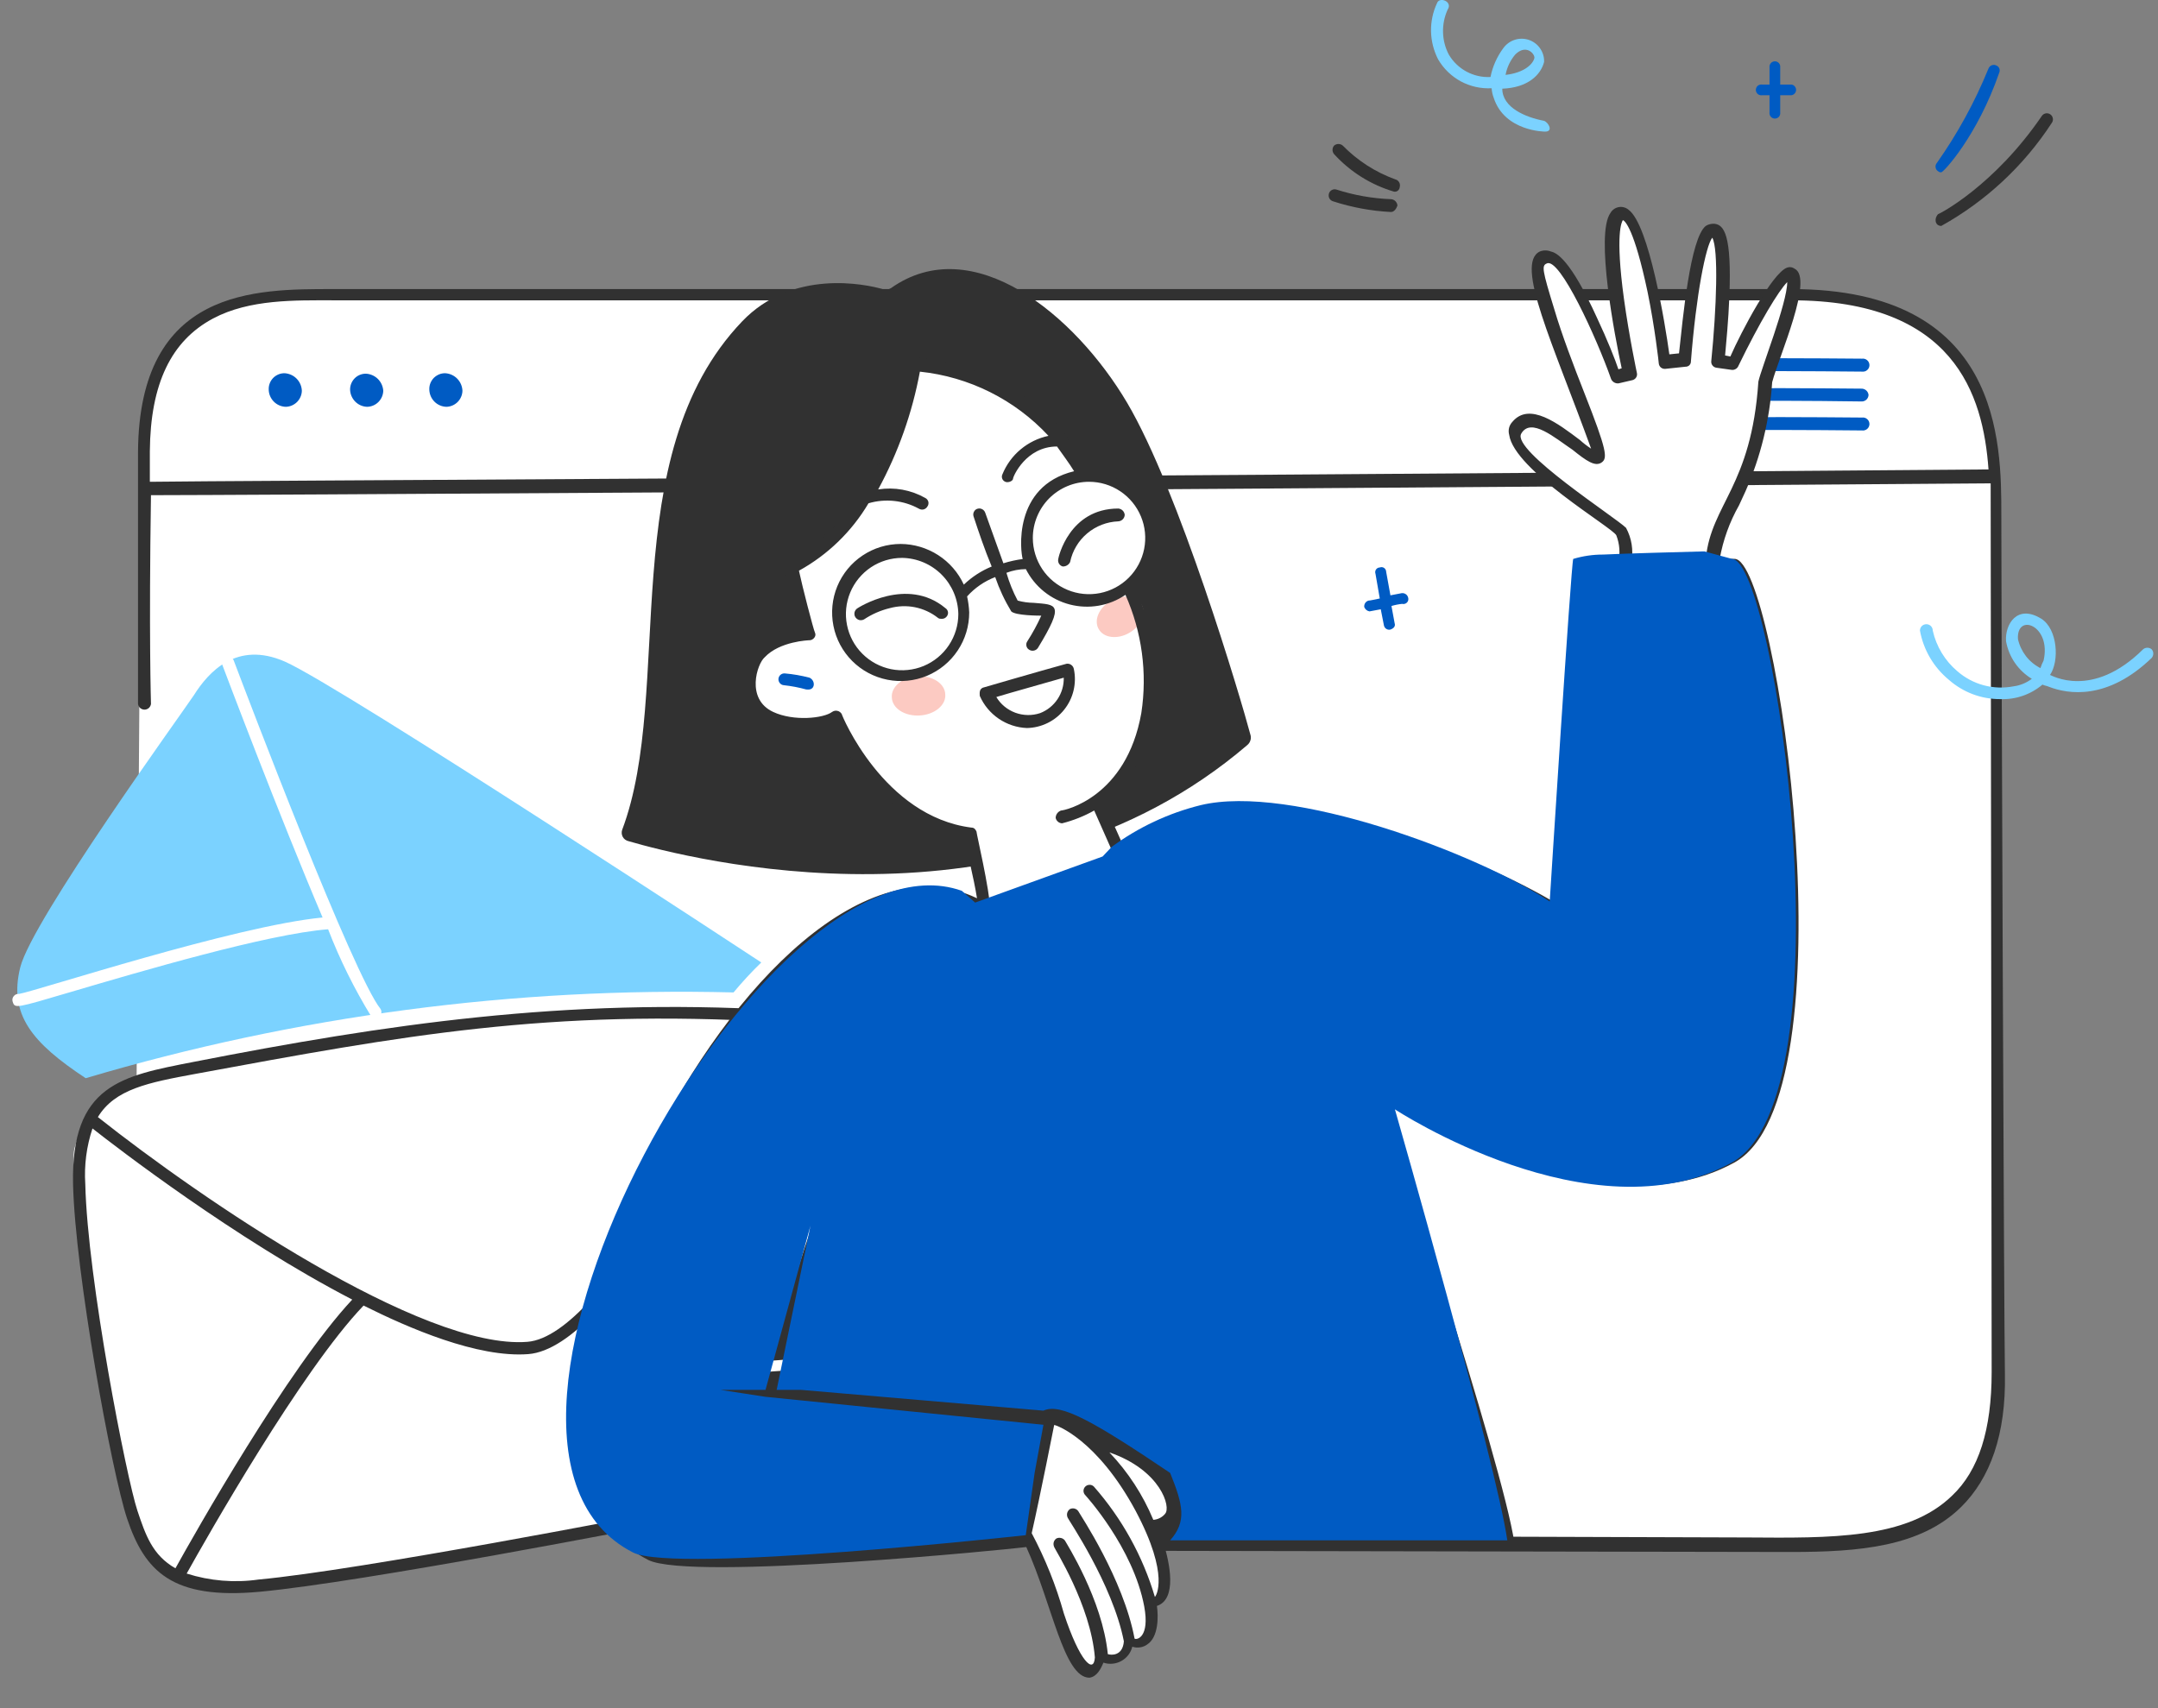<svg width="48" height="38" viewBox="0 0 48 38" fill="none" xmlns="http://www.w3.org/2000/svg">
<rect x="0" y="0" width="48" height="38" fill="#808080" stroke="none"/>
<path d="M25.58 34.31C25.58 34.31 39.513 34.44 39.99 34.31C40.468 34.18 44.24 34.953 44.373 31.095C44.503 27.285 44.433 11.185 44.373 10.595C44.313 10.005 44.395 6.535 39.655 6.548C35.083 6.548 10.003 6.495 7.383 6.548C3.953 6.613 3.155 7.453 3.133 10.978C3.11 14.503 3.038 24.053 3.038 24.053C2.701 24.168 2.398 24.366 2.156 24.627C1.915 24.889 1.743 25.207 1.655 25.553C1.495 26.15 2.305 32.125 3.085 34.303C3.335 34.968 4.533 35.618 6.485 35.21C9.773 34.523 13.885 33.96 13.885 33.96C13.933 34.365 14.255 34.325 14.66 34.325L25.58 34.31Z" fill="white"/>
<path d="M44.515 11.456C44.515 9.836 44.515 6.431 39.848 6.431H7.405C5.69 6.431 3.095 6.406 3.07 10.051V15.661C3.075 15.695 3.092 15.727 3.118 15.751C3.145 15.774 3.179 15.787 3.214 15.787C3.249 15.787 3.283 15.774 3.31 15.751C3.336 15.727 3.353 15.695 3.358 15.661C3.358 15.636 3.31 14.136 3.358 11.016C5.025 11.016 21.72 10.921 44.278 10.753C44.278 11.016 44.3 29.451 44.3 30.523C44.3 31.808 44.013 32.713 43.42 33.273C42.42 34.246 40.705 34.216 38.87 34.203L25.733 34.161C25.578 34.161 25.503 34.501 25.733 34.501L39.833 34.526C41.358 34.526 42.72 34.411 43.62 33.526C44.268 32.888 44.62 31.908 44.595 30.573C44.575 29.411 44.515 14.363 44.515 11.456ZM3.333 10.706V10.038C3.345 8.538 3.808 7.581 4.738 7.086C5.548 6.653 6.573 6.681 7.405 6.681H39.848C43.468 6.681 44.11 8.776 44.23 10.443C21.698 10.623 5 10.693 3.333 10.718V10.706Z" fill="#313131"/>
<path d="M36.798 8.267C36.763 8.262 36.731 8.245 36.708 8.219C36.684 8.192 36.672 8.158 36.672 8.123C36.672 8.088 36.684 8.054 36.708 8.027C36.731 8.001 36.763 7.984 36.798 7.979C36.823 7.979 38.988 7.957 41.418 7.979C41.438 7.977 41.459 7.978 41.479 7.984C41.498 7.99 41.517 8 41.532 8.014C41.548 8.028 41.56 8.044 41.569 8.063C41.577 8.082 41.582 8.102 41.582 8.123C41.582 8.144 41.577 8.164 41.569 8.183C41.56 8.202 41.548 8.218 41.532 8.232C41.517 8.246 41.498 8.256 41.479 8.262C41.459 8.268 41.438 8.269 41.418 8.267C38.988 8.242 36.798 8.267 36.798 8.267Z" fill="#005BC3"/>
<path d="M36.798 9.576C36.763 9.572 36.731 9.555 36.708 9.528C36.684 9.502 36.672 9.468 36.672 9.433C36.672 9.397 36.684 9.363 36.708 9.337C36.731 9.311 36.763 9.293 36.798 9.289C36.823 9.289 38.988 9.266 41.418 9.289C41.438 9.286 41.459 9.288 41.479 9.294C41.498 9.3 41.517 9.31 41.532 9.324C41.548 9.337 41.56 9.354 41.569 9.373C41.577 9.392 41.582 9.412 41.582 9.433C41.582 9.453 41.577 9.474 41.569 9.492C41.56 9.511 41.548 9.528 41.532 9.542C41.517 9.555 41.498 9.565 41.479 9.571C41.459 9.577 41.438 9.579 41.418 9.576C38.988 9.551 36.798 9.576 36.798 9.576Z" fill="#005BC3"/>
<path d="M36.797 8.931C36.759 8.931 36.723 8.916 36.696 8.89C36.669 8.863 36.654 8.827 36.654 8.789C36.654 8.751 36.669 8.715 36.696 8.688C36.723 8.661 36.759 8.646 36.797 8.646C36.822 8.646 38.987 8.621 41.417 8.646C41.454 8.649 41.489 8.664 41.516 8.691C41.543 8.717 41.559 8.752 41.562 8.789C41.559 8.826 41.543 8.862 41.517 8.888C41.49 8.914 41.454 8.93 41.417 8.931C38.987 8.896 36.797 8.931 36.797 8.931Z" fill="#005BC3"/>
<path d="M6.714 8.693C6.712 8.787 6.673 8.876 6.607 8.943C6.54 9.009 6.451 9.048 6.357 9.05C6.255 9.047 6.159 9.005 6.088 8.932C6.017 8.859 5.977 8.762 5.977 8.66C5.976 8.613 5.984 8.566 6.002 8.522C6.019 8.478 6.046 8.439 6.079 8.405C6.112 8.372 6.152 8.346 6.196 8.328C6.24 8.31 6.287 8.302 6.334 8.303C6.434 8.31 6.529 8.353 6.599 8.425C6.669 8.497 6.71 8.592 6.714 8.693Z" fill="#005BC3"/>
<path d="M8.525 8.693C8.522 8.787 8.484 8.876 8.417 8.943C8.351 9.009 8.261 9.048 8.167 9.05C8.066 9.047 7.97 9.005 7.899 8.932C7.828 8.859 7.788 8.762 7.787 8.66C7.788 8.569 7.825 8.481 7.89 8.415C7.955 8.35 8.043 8.314 8.135 8.313C8.235 8.317 8.331 8.358 8.403 8.428C8.475 8.498 8.518 8.593 8.525 8.693Z" fill="#005BC3"/>
<path d="M10.286 8.693C10.284 8.787 10.245 8.876 10.179 8.943C10.112 9.009 10.023 9.048 9.929 9.05C9.827 9.047 9.731 9.005 9.66 8.932C9.589 8.859 9.55 8.762 9.549 8.66C9.548 8.613 9.556 8.566 9.574 8.522C9.592 8.478 9.618 8.439 9.651 8.405C9.685 8.372 9.725 8.346 9.768 8.328C9.812 8.31 9.859 8.302 9.906 8.303C10.007 8.31 10.101 8.353 10.171 8.425C10.241 8.497 10.282 8.592 10.286 8.693Z" fill="#005BC3"/>
<path d="M17.275 22.469C12.577 22.196 8.592 22.784 4.292 23.626C2.717 23.934 1.575 24.126 1.625 26.346C1.67 28.304 2.487 32.766 2.827 33.784C3.22 34.956 3.827 35.591 5.775 35.411C8.065 35.199 14.525 33.944 14.577 33.931C14.595 33.928 14.612 33.922 14.627 33.912C14.642 33.902 14.655 33.889 14.665 33.874C14.675 33.859 14.682 33.843 14.686 33.825C14.689 33.807 14.689 33.789 14.685 33.771C14.677 33.736 14.656 33.705 14.627 33.685C14.597 33.665 14.56 33.657 14.525 33.664C14.46 33.676 8.025 34.929 5.75 35.139C5.214 35.216 4.668 35.17 4.152 35.006C4.585 34.229 6.705 30.484 8.087 29.044C9.087 29.544 10.622 30.211 11.752 30.124C13.642 29.976 16.3 24.469 16.412 24.234C16.428 24.202 16.43 24.165 16.418 24.131C16.406 24.097 16.382 24.069 16.35 24.054C16.334 24.046 16.316 24.041 16.298 24.04C16.28 24.038 16.262 24.041 16.245 24.047C16.228 24.052 16.213 24.062 16.199 24.074C16.186 24.085 16.175 24.1 16.167 24.116C16.14 24.174 13.465 29.716 11.73 29.851C9.39 30.034 4.48 26.676 2.177 24.851C2.555 24.229 3.295 24.084 4.342 23.891C8.99 23.031 12.195 22.444 17.26 22.736C17.277 22.737 17.295 22.735 17.312 22.729C17.329 22.723 17.344 22.714 17.357 22.702C17.371 22.69 17.381 22.676 17.389 22.66C17.397 22.644 17.401 22.627 17.402 22.609C17.403 22.591 17.401 22.573 17.395 22.557C17.389 22.54 17.38 22.525 17.368 22.512C17.356 22.499 17.342 22.488 17.326 22.481C17.31 22.474 17.292 22.469 17.275 22.469ZM7.835 28.911C6.4 30.446 4.317 34.141 3.902 34.889C3.387 34.596 3.235 34.139 3.057 33.609C2.82 32.904 1.945 28.461 1.897 26.339C1.87 25.921 1.925 25.501 2.057 25.104C2.565 25.504 5.227 27.559 7.835 28.911Z" fill="#313131"/>
<path d="M1.906 23.986C6.58 22.599 11.442 21.956 16.316 22.078C16.51 21.845 16.716 21.622 16.933 21.411C16.933 21.411 7.596 15.273 6.336 14.718C5.261 14.248 4.636 14.953 4.311 15.468C4.061 15.846 0.713 20.468 0.451 21.518C0.188 22.568 0.713 23.198 1.906 23.986Z" fill="#7BD2FF"/>
<path d="M8.465 22.446C7.86 21.696 5.538 15.591 5.2 14.696C5.194 14.679 5.184 14.664 5.172 14.65C5.159 14.637 5.144 14.627 5.128 14.619C5.111 14.612 5.094 14.607 5.076 14.607C5.057 14.607 5.039 14.61 5.023 14.616C5.006 14.622 4.991 14.632 4.978 14.644C4.965 14.656 4.955 14.671 4.947 14.687C4.94 14.704 4.936 14.721 4.936 14.739C4.935 14.757 4.939 14.774 4.945 14.791C5.018 14.986 6.21 18.143 7.175 20.411C5.225 20.598 0.843 22.036 0.425 22.111C0.402 22.108 0.38 22.112 0.359 22.12C0.338 22.129 0.319 22.143 0.305 22.161C0.291 22.178 0.281 22.199 0.277 22.222C0.274 22.244 0.275 22.267 0.283 22.288C0.333 22.438 0.345 22.431 1.575 22.068C3.118 21.613 5.955 20.776 7.298 20.673C7.559 21.349 7.881 21.999 8.26 22.616C8.284 22.637 8.315 22.648 8.347 22.649C8.379 22.649 8.41 22.638 8.435 22.618C8.459 22.597 8.476 22.569 8.481 22.537C8.487 22.506 8.481 22.474 8.465 22.446Z" fill="white"/>
<path d="M27.818 16.363C27.596 15.526 26.223 10.908 25.068 8.956C23.913 7.003 21.636 5.121 19.816 6.411C19.791 6.426 19.763 6.436 19.735 6.441C19.706 6.445 19.676 6.443 19.648 6.436C19.243 6.316 17.623 5.981 16.506 7.151C13.641 10.151 15.006 15.368 13.838 18.463C13.83 18.489 13.826 18.516 13.829 18.543C13.832 18.57 13.84 18.597 13.853 18.62C13.867 18.644 13.885 18.664 13.907 18.68C13.929 18.696 13.954 18.708 13.981 18.713C15.291 19.093 22.578 21.001 27.748 16.571C27.777 16.545 27.799 16.513 27.811 16.476C27.824 16.44 27.826 16.401 27.818 16.363Z" fill="#313131"/>
<path d="M38.106 12.551C38.132 12.188 38.246 11.837 38.439 11.528C38.774 10.956 39.339 9.503 39.274 8.693C39.221 8.051 40.249 6.288 39.846 6.146C39.511 6.026 38.559 8.073 38.559 8.073L38.249 8.026C38.249 8.026 38.536 5.143 38.084 5.121C37.631 5.098 37.511 7.978 37.511 7.978L37.081 8.051C37.081 8.051 36.486 4.786 36.081 4.763C35.676 4.741 36.271 8.263 36.271 8.263L35.939 8.358C35.939 8.358 34.884 5.521 34.384 5.661C33.691 5.868 35.766 10.001 35.526 10.138C35.286 10.276 34.124 9.068 33.836 9.423C33.409 9.951 34.961 10.966 36.004 11.736C36.194 11.876 36.169 12.331 36.146 12.616L38.106 12.551Z" fill="white"/>
<path d="M23.386 31.441L22.766 34.108C23.015 34.628 23.238 35.161 23.433 35.703C23.548 36.086 24.006 37.296 24.243 37.251C24.481 37.206 24.493 36.871 24.493 36.871C24.493 36.871 24.923 37.121 25.138 36.536C25.138 36.536 25.708 36.786 25.613 35.656C25.613 35.656 26.186 35.583 25.566 33.868C25.651 33.907 25.748 33.912 25.837 33.881C25.926 33.85 26 33.787 26.043 33.703C26.181 33.453 25.543 32.226 24.398 32.203C24.113 31.886 23.77 31.627 23.386 31.441Z" fill="white"/>
<path d="M21.913 20.316C21.913 20.316 24.508 21.866 25.008 19.221L24.435 17.911C24.435 17.911 26.555 16.161 25.128 13.076C25.128 13.076 25.913 12.326 25.485 11.386C25.358 11.12 25.153 10.898 24.898 10.749C24.643 10.6 24.35 10.531 24.055 10.551C24.055 10.551 23.293 8.411 20.363 8.073C20.363 8.073 19.888 11.338 17.578 12.601L17.983 14.053C17.983 14.053 16.768 14.076 16.648 15.076C16.528 16.076 18.005 16.363 18.625 15.981C18.625 15.981 19.483 18.293 21.578 18.578C21.578 18.553 21.96 19.936 21.913 20.316Z" fill="white"/>
<path d="M19.837 15.517C19.839 15.574 19.857 15.63 19.889 15.681C19.921 15.732 19.968 15.778 20.026 15.815C20.083 15.852 20.151 15.88 20.226 15.898C20.3 15.915 20.379 15.922 20.458 15.917C20.537 15.912 20.615 15.896 20.686 15.87C20.758 15.843 20.822 15.807 20.875 15.763C20.927 15.719 20.968 15.668 20.994 15.614C21.02 15.559 21.03 15.502 21.025 15.445C21.023 15.388 21.006 15.332 20.973 15.281C20.941 15.23 20.895 15.185 20.837 15.147C20.779 15.11 20.711 15.082 20.637 15.064C20.563 15.047 20.484 15.04 20.405 15.045C20.326 15.05 20.248 15.066 20.176 15.092C20.105 15.119 20.041 15.155 19.988 15.199C19.935 15.243 19.895 15.294 19.869 15.349C19.843 15.403 19.832 15.461 19.837 15.517Z" fill="#FCCAC2"/>
<path d="M24.438 13.994C24.464 14.041 24.502 14.081 24.55 14.111C24.598 14.141 24.656 14.161 24.719 14.168C24.783 14.176 24.851 14.172 24.919 14.157C24.988 14.142 25.056 14.115 25.119 14.078C25.182 14.042 25.239 13.996 25.287 13.945C25.335 13.893 25.372 13.836 25.397 13.777C25.422 13.718 25.434 13.659 25.432 13.602C25.43 13.545 25.414 13.492 25.386 13.446C25.36 13.4 25.321 13.361 25.273 13.331C25.225 13.302 25.167 13.283 25.104 13.276C25.041 13.268 24.974 13.272 24.906 13.288C24.837 13.303 24.77 13.33 24.708 13.366C24.645 13.402 24.588 13.447 24.541 13.498C24.493 13.55 24.456 13.606 24.431 13.664C24.406 13.723 24.393 13.782 24.395 13.838C24.396 13.895 24.41 13.948 24.438 13.994" fill="#FCCAC2"/>
<path d="M38.586 12.433H38.251C38.326 12.014 38.471 11.611 38.681 11.241L38.823 10.933C39.162 10.164 39.363 9.342 39.418 8.503C39.576 7.911 40.348 6.193 39.918 5.978C39.894 5.961 39.867 5.949 39.837 5.945C39.808 5.94 39.779 5.943 39.751 5.953C39.418 6.071 38.728 7.383 38.488 7.931L38.371 7.908C38.393 7.658 38.446 7.121 38.466 6.598C38.521 5.216 38.346 5.001 38.133 4.978C38.066 4.974 37.998 4.99 37.941 5.026C37.591 5.306 37.428 7.118 37.346 7.861L37.131 7.883C37.036 7.193 36.678 5.003 36.226 4.668C36.196 4.642 36.161 4.623 36.123 4.613C36.085 4.602 36.045 4.6 36.007 4.607C35.968 4.614 35.931 4.629 35.899 4.652C35.867 4.674 35.84 4.704 35.821 4.738C35.481 5.211 35.918 7.488 36.071 8.193L35.998 8.216C35.928 8.003 35.748 7.551 35.523 7.073C34.928 5.763 34.618 5.621 34.498 5.596C34.418 5.563 34.328 5.563 34.248 5.596C33.691 5.868 34.541 7.638 35.391 9.981C35.302 9.923 35.219 9.859 35.141 9.788C34.666 9.431 34.021 8.931 33.641 9.383C33.605 9.421 33.579 9.467 33.566 9.517C33.554 9.568 33.554 9.621 33.568 9.671C33.676 10.461 35.861 11.731 35.951 11.908C36.025 12.098 36.041 12.305 35.998 12.503C35.772 12.503 35.547 12.536 35.331 12.601C35.283 12.718 34.808 20.221 34.808 20.221C33.188 19.151 29.043 17.596 27.043 18.078C26.33 18.255 25.658 18.57 25.066 19.006C24.946 18.721 24.708 18.196 24.566 17.888C25.618 17.083 26.198 15.173 25.256 13.101C25.405 12.96 25.525 12.79 25.607 12.601C25.689 12.412 25.732 12.209 25.733 12.003C25.708 10.526 24.186 10.481 24.161 10.481C23.136 8.098 20.351 7.956 20.326 7.956C20.291 7.953 20.257 7.964 20.231 7.985C20.204 8.007 20.187 8.039 20.183 8.073C20.183 8.098 19.956 11.183 17.516 12.481C17.493 12.497 17.474 12.518 17.462 12.543C17.449 12.568 17.443 12.595 17.443 12.623C17.563 13.053 17.731 13.671 17.801 13.958C17.422 13.986 17.064 14.136 16.778 14.386C16.662 14.507 16.578 14.656 16.532 14.817C16.487 14.979 16.481 15.149 16.517 15.314C16.552 15.478 16.627 15.631 16.735 15.76C16.842 15.889 16.98 15.99 17.136 16.053C17.57 16.226 18.053 16.234 18.493 16.076C18.588 16.291 19.563 18.363 21.446 18.626C21.493 18.876 21.661 19.531 21.731 19.983C16.826 17.626 9.686 32.288 14.418 34.703C15.348 35.178 22.588 34.453 22.828 34.416C23.408 35.696 23.661 37.323 24.233 37.323C24.398 37.298 24.483 37.133 24.543 36.988C24.609 37.01 24.678 37.018 24.747 37.011C24.815 37.005 24.882 36.984 24.942 36.951C25.002 36.918 25.055 36.872 25.097 36.818C25.139 36.763 25.169 36.7 25.186 36.633C25.241 36.652 25.3 36.657 25.358 36.648C25.416 36.64 25.471 36.617 25.518 36.583C25.768 36.421 25.768 35.966 25.733 35.726C26.186 35.576 26.021 34.773 25.876 34.318H33.683C33.433 32.581 30.758 24.486 30.758 24.486C30.758 24.486 35.466 27.563 38.571 25.866C41.243 24.411 39.538 12.456 38.586 12.433ZM24.223 10.718C24.47 10.718 24.712 10.791 24.918 10.929C25.123 11.066 25.283 11.261 25.378 11.49C25.473 11.718 25.497 11.97 25.449 12.212C25.401 12.454 25.282 12.677 25.107 12.852C24.932 13.027 24.709 13.146 24.467 13.194C24.225 13.242 23.973 13.218 23.745 13.123C23.516 13.028 23.321 12.868 23.184 12.663C23.047 12.457 22.973 12.215 22.973 11.968C22.973 11.637 23.105 11.319 23.339 11.084C23.574 10.85 23.892 10.718 24.223 10.718ZM21.723 18.506C21.701 18.458 21.676 18.411 21.606 18.411C19.651 18.161 18.723 15.911 18.723 15.886C18.713 15.867 18.699 15.852 18.682 15.839C18.666 15.827 18.647 15.818 18.626 15.814C18.606 15.809 18.585 15.809 18.565 15.813C18.544 15.818 18.525 15.826 18.508 15.838C18.318 15.981 17.653 16.051 17.198 15.838C16.581 15.551 16.841 14.766 17.008 14.623C17.341 14.266 17.986 14.243 18.008 14.243C18.086 14.243 18.166 14.153 18.128 14.076C18.091 13.998 17.841 13.028 17.771 12.696C18.411 12.343 18.946 11.825 19.318 11.196C19.693 11.086 20.096 11.129 20.438 11.316C20.454 11.325 20.471 11.332 20.489 11.335C20.507 11.338 20.526 11.337 20.543 11.333C20.561 11.328 20.578 11.32 20.592 11.309C20.607 11.298 20.619 11.284 20.628 11.268C20.639 11.253 20.647 11.236 20.65 11.217C20.654 11.199 20.653 11.18 20.649 11.162C20.644 11.144 20.636 11.127 20.624 11.113C20.612 11.098 20.598 11.086 20.581 11.078C20.263 10.898 19.894 10.831 19.533 10.888C19.978 10.069 20.291 9.185 20.461 8.268C21.555 8.382 22.572 8.889 23.321 9.696C23.093 9.744 22.88 9.848 22.702 9.997C22.523 10.146 22.384 10.337 22.296 10.553C22.288 10.569 22.285 10.586 22.284 10.603C22.284 10.62 22.288 10.637 22.294 10.653C22.301 10.669 22.311 10.683 22.324 10.695C22.337 10.706 22.352 10.715 22.368 10.721C22.438 10.743 22.533 10.696 22.533 10.648C22.533 10.601 22.821 9.933 23.511 9.933C23.628 10.101 23.773 10.291 23.891 10.483C22.511 10.816 22.701 12.293 22.748 12.436C22.602 12.456 22.459 12.487 22.318 12.531C22.201 12.198 22.051 11.796 21.916 11.411C21.905 11.376 21.882 11.348 21.851 11.33C21.82 11.312 21.783 11.307 21.748 11.316C21.731 11.32 21.715 11.328 21.7 11.339C21.686 11.35 21.674 11.364 21.666 11.38C21.657 11.395 21.651 11.412 21.649 11.43C21.647 11.448 21.648 11.466 21.653 11.483C21.771 11.841 21.903 12.233 22.058 12.603C21.828 12.697 21.618 12.834 21.438 13.006C21.314 12.737 21.116 12.509 20.867 12.349C20.618 12.189 20.329 12.103 20.033 12.101C19.732 12.101 19.437 12.19 19.186 12.358C18.935 12.525 18.74 12.763 18.624 13.042C18.509 13.321 18.479 13.627 18.538 13.923C18.596 14.219 18.742 14.491 18.955 14.704C19.168 14.917 19.44 15.062 19.736 15.121C20.032 15.18 20.338 15.15 20.617 15.035C20.895 14.919 21.134 14.724 21.301 14.473C21.469 14.222 21.558 13.927 21.558 13.626C21.553 13.505 21.537 13.386 21.511 13.268C21.682 13.078 21.896 12.93 22.136 12.838C22.227 13.104 22.347 13.36 22.493 13.601C22.588 13.696 23.113 13.696 23.161 13.696C23.072 13.893 22.968 14.084 22.851 14.266C22.84 14.281 22.833 14.299 22.829 14.317C22.826 14.335 22.827 14.354 22.831 14.373C22.836 14.391 22.844 14.408 22.855 14.423C22.867 14.437 22.882 14.449 22.898 14.458C22.93 14.476 22.967 14.481 23.003 14.472C23.038 14.463 23.069 14.441 23.088 14.411C23.696 13.411 23.496 13.456 22.993 13.411C22.872 13.409 22.752 13.393 22.636 13.361C22.531 13.164 22.448 12.957 22.386 12.743C22.524 12.69 22.67 12.662 22.818 12.661C22.916 12.854 23.053 13.024 23.222 13.16C23.391 13.296 23.587 13.394 23.796 13.448C24.006 13.502 24.224 13.511 24.438 13.474C24.651 13.437 24.854 13.355 25.033 13.233C25.4 14.058 25.523 14.971 25.386 15.863C25.053 17.743 23.673 18.031 23.601 18.031C23.566 18.043 23.536 18.065 23.515 18.094C23.493 18.124 23.481 18.159 23.481 18.196C23.488 18.229 23.506 18.258 23.532 18.28C23.557 18.302 23.59 18.314 23.623 18.316C23.873 18.253 24.114 18.157 24.338 18.031C24.506 18.411 24.791 19.053 24.863 19.221C24.819 19.468 24.718 19.701 24.569 19.904C24.421 20.106 24.228 20.272 24.006 20.388C23.268 20.751 22.291 20.363 22.028 20.246C22.008 19.768 21.721 18.553 21.721 18.506H21.723ZM21.316 13.661C21.316 13.908 21.242 14.15 21.105 14.355C20.968 14.561 20.772 14.721 20.544 14.816C20.316 14.91 20.064 14.935 19.822 14.887C19.579 14.838 19.357 14.719 19.182 14.544C19.007 14.37 18.888 14.147 18.84 13.905C18.791 13.662 18.816 13.411 18.911 13.182C19.005 12.954 19.166 12.759 19.371 12.621C19.577 12.484 19.818 12.411 20.066 12.411C20.396 12.416 20.71 12.549 20.944 12.783C21.177 13.016 21.311 13.331 21.316 13.661ZM15.066 30.713C15.046 30.722 15.025 30.726 15.004 30.724C14.983 30.723 14.963 30.717 14.945 30.706C14.927 30.695 14.911 30.681 14.9 30.663C14.889 30.645 14.882 30.625 14.88 30.604C14.878 30.583 14.881 30.562 14.889 30.542C14.897 30.523 14.91 30.505 14.925 30.492C14.941 30.478 14.96 30.468 14.981 30.463C15.001 30.458 15.023 30.458 15.043 30.463C15.138 30.463 15.853 30.393 16.876 30.298C17.423 28.106 18.521 25.201 18.521 25.176C18.533 25.142 18.558 25.116 18.591 25.101C18.623 25.087 18.66 25.086 18.693 25.098C18.726 25.111 18.753 25.136 18.768 25.168C18.782 25.201 18.783 25.238 18.771 25.271C18.771 25.296 17.698 28.106 17.151 30.271C19.246 30.106 22.296 29.938 23.651 30.223C23.685 30.235 23.715 30.258 23.737 30.288C23.759 30.318 23.77 30.354 23.771 30.391C23.771 30.413 23.676 30.913 23.626 31.128C23.61 31.153 23.587 31.172 23.56 31.183C23.533 31.194 23.503 31.195 23.474 31.188C23.446 31.18 23.421 31.163 23.403 31.139C23.386 31.116 23.376 31.087 23.376 31.058C23.429 30.87 23.468 30.679 23.493 30.486C21.268 30.058 15.136 30.678 15.076 30.701L15.066 30.713ZM25.688 35.526C25.419 34.619 24.955 33.781 24.331 33.071C24.305 33.045 24.271 33.031 24.235 33.032C24.199 33.032 24.165 33.046 24.139 33.072C24.114 33.097 24.1 33.132 24.1 33.168C24.101 33.204 24.115 33.238 24.141 33.263C24.141 33.263 25.206 34.426 25.451 35.738C25.578 36.428 25.283 36.488 25.236 36.453C24.986 35.121 24.021 33.691 23.986 33.621C23.966 33.59 23.935 33.569 23.9 33.56C23.865 33.551 23.828 33.556 23.796 33.573C23.767 33.594 23.746 33.625 23.737 33.66C23.729 33.694 23.733 33.731 23.748 33.763C23.748 33.786 24.748 35.238 24.998 36.513C24.973 36.846 24.711 36.823 24.641 36.798C24.521 35.583 23.711 34.321 23.688 34.273C23.667 34.244 23.636 34.223 23.601 34.215C23.565 34.206 23.528 34.21 23.496 34.226C23.467 34.247 23.446 34.277 23.437 34.312C23.429 34.347 23.433 34.383 23.448 34.416C23.448 34.441 24.258 35.703 24.353 36.871C24.331 37.251 24.016 36.966 23.663 35.893C23.49 35.274 23.25 34.676 22.948 34.108C23.138 33.273 23.448 31.701 23.448 31.701C23.496 31.701 24.403 32.023 25.258 33.608C26.036 35.071 25.698 35.513 25.698 35.513L25.688 35.526ZM25.903 33.691C25.838 33.761 25.749 33.804 25.653 33.811C25.422 33.255 25.091 32.746 24.676 32.311C25.818 32.703 26.056 33.536 25.913 33.678L25.903 33.691ZM36.288 12.493C36.335 12.237 36.292 11.972 36.168 11.743C35.938 11.513 33.621 10.023 33.836 9.648C34.051 9.273 34.586 9.743 34.978 10.006C35.288 10.256 35.478 10.386 35.621 10.291C35.763 10.196 35.746 10.026 35.241 8.743C35.006 8.146 34.741 7.453 34.573 6.883C34.301 5.998 34.288 5.908 34.406 5.861C34.693 5.718 35.516 7.523 35.836 8.433C35.85 8.465 35.874 8.491 35.904 8.508C35.934 8.525 35.969 8.532 36.003 8.528L36.313 8.456C36.348 8.446 36.377 8.424 36.395 8.393C36.413 8.362 36.417 8.325 36.408 8.291C36.408 8.291 36.236 7.481 36.121 6.646C35.923 5.193 36.073 4.931 36.098 4.896C36.146 4.918 36.348 5.086 36.646 6.491C36.808 7.278 36.896 8.063 36.896 8.086C36.899 8.12 36.916 8.152 36.942 8.175C36.969 8.197 37.003 8.208 37.038 8.206L37.491 8.158C37.507 8.159 37.523 8.156 37.537 8.15C37.552 8.145 37.566 8.136 37.577 8.125C37.588 8.113 37.597 8.1 37.603 8.085C37.609 8.07 37.611 8.054 37.611 8.038C37.728 6.538 37.943 5.466 38.086 5.288C38.228 5.538 38.181 6.858 38.063 8.038C38.06 8.073 38.071 8.107 38.093 8.133C38.115 8.16 38.146 8.177 38.181 8.181L38.516 8.228C38.544 8.232 38.572 8.227 38.597 8.214C38.623 8.202 38.644 8.182 38.658 8.158C39.143 7.158 39.563 6.466 39.753 6.276C39.753 6.743 39.166 8.218 39.111 8.491C38.956 10.821 38.063 11.213 37.943 12.421C37.466 12.433 36.823 12.456 36.298 12.481L36.288 12.493Z" fill="#313131"/>
<path d="M37.913 12.267L38.527 12.434C39.48 12.457 41.185 24.412 38.512 25.867C35.407 27.564 31.027 24.679 31.027 24.679C31.027 24.679 33.277 32.529 33.527 34.267H26.027C26.399 33.849 26.317 33.482 26.027 32.767C24.328 31.623 23.59 31.203 23.209 31.382L19.618 31.074L17.823 30.92H17.275L18.027 27.267L17.027 30.92H16.027L17.027 31.074L23.209 31.696L23.013 32.767L22.816 34.152C22.816 34.152 15.01 35.012 14.08 34.537C9.348 32.122 17.027 18.267 21.393 19.817L21.69 20.079L24.525 19.054L24.728 18.839C25.32 18.404 25.992 18.088 26.705 17.912C28.705 17.429 32.85 18.984 34.47 20.054C34.47 20.054 34.945 12.552 34.993 12.434C35.209 12.369 35.434 12.336 35.66 12.337C36.176 12.312 37.39 12.28 37.886 12.267L37.913 12.267Z" fill="#005BC3"/>
<path d="M23.634 12.601C23.669 12.604 23.703 12.596 23.733 12.578C23.763 12.561 23.787 12.535 23.802 12.504C23.854 12.254 23.987 12.03 24.182 11.866C24.376 11.702 24.62 11.608 24.874 11.598C24.911 11.596 24.946 11.58 24.972 11.554C24.999 11.528 25.014 11.493 25.017 11.456C25.014 11.419 24.998 11.384 24.972 11.358C24.946 11.332 24.911 11.316 24.874 11.313C23.779 11.313 23.539 12.409 23.539 12.434C23.531 12.468 23.536 12.505 23.553 12.536C23.571 12.567 23.6 12.591 23.634 12.601Z" fill="#313131"/>
<path d="M19.076 13.529C19.06 13.538 19.046 13.551 19.034 13.566C19.023 13.58 19.014 13.598 19.009 13.616C19.004 13.634 19.003 13.653 19.005 13.672C19.007 13.691 19.013 13.709 19.023 13.725C19.032 13.741 19.045 13.756 19.06 13.767C19.075 13.779 19.092 13.787 19.11 13.793C19.128 13.797 19.147 13.799 19.166 13.796C19.184 13.794 19.203 13.788 19.219 13.779C19.394 13.663 19.588 13.578 19.791 13.529C19.974 13.479 20.166 13.472 20.352 13.509C20.538 13.547 20.712 13.627 20.861 13.744C20.887 13.766 20.909 13.766 20.956 13.766C20.975 13.766 20.994 13.762 21.011 13.753C21.027 13.745 21.042 13.733 21.054 13.719C21.066 13.705 21.076 13.689 21.081 13.672C21.087 13.654 21.088 13.636 21.086 13.618C21.084 13.6 21.077 13.582 21.067 13.567C21.058 13.552 21.044 13.539 21.029 13.529C20.172 12.814 19.076 13.529 19.076 13.529Z" fill="#313131"/>
<path d="M23.723 14.766C23.076 14.944 21.888 15.291 21.888 15.291C21.768 15.316 21.793 15.434 21.793 15.481C21.883 15.687 22.029 15.862 22.215 15.989C22.4 16.115 22.617 16.187 22.841 16.196C23.001 16.193 23.158 16.155 23.302 16.084C23.445 16.014 23.572 15.912 23.671 15.787C23.771 15.662 23.842 15.516 23.879 15.361C23.916 15.205 23.919 15.043 23.886 14.886C23.883 14.868 23.877 14.85 23.867 14.834C23.857 14.818 23.845 14.804 23.829 14.793C23.814 14.781 23.797 14.773 23.779 14.769C23.761 14.764 23.742 14.763 23.723 14.766ZM23.136 15.864C22.957 15.924 22.763 15.921 22.585 15.856C22.408 15.791 22.258 15.668 22.161 15.506C22.471 15.411 23.161 15.221 23.661 15.076C23.665 15.246 23.617 15.412 23.523 15.553C23.429 15.694 23.294 15.803 23.136 15.864Z" fill="#313131"/>
<path d="M18.005 15.076C17.825 15.029 17.642 14.997 17.457 14.981C17.423 14.978 17.388 14.989 17.361 15.012C17.335 15.034 17.318 15.066 17.315 15.101C17.312 15.135 17.323 15.169 17.345 15.196C17.367 15.223 17.398 15.24 17.432 15.243C17.601 15.261 17.769 15.293 17.932 15.338C17.957 15.338 18.077 15.363 18.1 15.243C18.104 15.209 18.098 15.174 18.08 15.144C18.063 15.114 18.037 15.09 18.005 15.076Z" fill="#005BC3"/>
<path d="M31.32 13.291C31.312 13.261 31.293 13.234 31.267 13.217C31.24 13.199 31.209 13.192 31.177 13.196L30.927 13.244L30.832 12.719C30.832 12.702 30.827 12.685 30.819 12.671C30.811 12.656 30.8 12.644 30.786 12.634C30.772 12.625 30.756 12.619 30.739 12.617C30.723 12.616 30.706 12.618 30.69 12.624C30.673 12.624 30.657 12.629 30.642 12.637C30.627 12.645 30.615 12.656 30.606 12.67C30.596 12.684 30.59 12.7 30.589 12.717C30.587 12.734 30.589 12.751 30.595 12.766L30.69 13.314C30.57 13.339 30.475 13.361 30.44 13.361C30.409 13.37 30.383 13.389 30.365 13.416C30.348 13.443 30.341 13.475 30.345 13.506C30.355 13.531 30.371 13.552 30.391 13.569C30.412 13.586 30.436 13.597 30.462 13.601C30.462 13.601 30.605 13.576 30.712 13.554L30.782 13.911C30.785 13.927 30.791 13.942 30.8 13.956C30.808 13.969 30.82 13.981 30.833 13.989C30.846 13.998 30.861 14.004 30.877 14.007C30.893 14.01 30.909 14.01 30.925 14.006C30.997 13.981 31.045 13.934 31.02 13.861L30.95 13.481C31.027 13.458 31.107 13.442 31.187 13.434C31.207 13.439 31.227 13.439 31.246 13.433C31.266 13.428 31.283 13.417 31.297 13.402C31.31 13.388 31.32 13.37 31.324 13.35C31.328 13.33 31.326 13.31 31.32 13.291Z" fill="#005BC3"/>
<path d="M39.847 1.881H39.597V1.501C39.599 1.484 39.598 1.467 39.593 1.45C39.589 1.434 39.58 1.418 39.569 1.405C39.558 1.392 39.544 1.382 39.528 1.375C39.513 1.367 39.495 1.364 39.478 1.364C39.461 1.364 39.444 1.367 39.428 1.375C39.413 1.382 39.399 1.392 39.388 1.405C39.376 1.418 39.368 1.434 39.363 1.45C39.358 1.467 39.357 1.484 39.359 1.501V1.881H39.192C39.175 1.879 39.158 1.88 39.141 1.885C39.124 1.889 39.109 1.898 39.096 1.909C39.083 1.92 39.073 1.934 39.066 1.95C39.058 1.966 39.055 1.983 39.055 2C39.055 2.017 39.058 2.034 39.066 2.05C39.073 2.065 39.083 2.079 39.096 2.091C39.109 2.102 39.124 2.11 39.141 2.115C39.158 2.12 39.175 2.121 39.192 2.119H39.359V2.501C39.357 2.518 39.358 2.535 39.363 2.552C39.368 2.569 39.376 2.584 39.388 2.597C39.399 2.61 39.413 2.62 39.428 2.627C39.444 2.635 39.461 2.638 39.478 2.638C39.495 2.638 39.513 2.635 39.528 2.627C39.544 2.62 39.558 2.61 39.569 2.597C39.58 2.584 39.589 2.569 39.593 2.552C39.598 2.535 39.599 2.518 39.597 2.501V2.119H39.847C39.876 2.114 39.902 2.1 39.92 2.078C39.939 2.057 39.95 2.029 39.95 2C39.95 1.971 39.939 1.943 39.92 1.921C39.902 1.899 39.876 1.885 39.847 1.881Z" fill="#005BC3"/>
<path d="M43.18 3.833C43.167 3.834 43.155 3.833 43.143 3.829C43.13 3.825 43.119 3.819 43.11 3.81C43.094 3.801 43.081 3.788 43.071 3.773C43.061 3.757 43.054 3.74 43.052 3.721C43.049 3.703 43.051 3.685 43.057 3.667C43.063 3.65 43.072 3.634 43.085 3.62C43.545 2.967 43.929 2.263 44.23 1.523C44.243 1.492 44.267 1.467 44.298 1.454C44.329 1.441 44.364 1.44 44.395 1.453C44.411 1.458 44.426 1.467 44.439 1.478C44.452 1.489 44.462 1.503 44.469 1.519C44.475 1.535 44.479 1.551 44.479 1.569C44.479 1.586 44.475 1.602 44.468 1.618C43.98 3.03 43.228 3.833 43.18 3.833Z" fill="#005BC3"/>
<path d="M43.18 5.026C43.038 5.026 43.015 4.858 43.11 4.763C43.133 4.763 44.36 4.131 45.42 2.573C45.442 2.545 45.474 2.526 45.51 2.521C45.546 2.517 45.582 2.526 45.61 2.548C45.639 2.57 45.657 2.602 45.662 2.638C45.667 2.674 45.657 2.71 45.635 2.738C45.015 3.689 44.172 4.474 43.18 5.026Z" fill="#313131"/>
<path d="M31.009 4.264C30.496 4.113 30.034 3.824 29.674 3.429C29.651 3.402 29.639 3.369 29.639 3.334C29.639 3.299 29.651 3.265 29.674 3.239C29.701 3.216 29.735 3.203 29.77 3.203C29.806 3.203 29.84 3.216 29.867 3.239C30.194 3.573 30.592 3.829 31.032 3.989C31.05 3.993 31.067 4.001 31.083 4.012C31.098 4.023 31.111 4.037 31.12 4.053C31.13 4.069 31.136 4.087 31.138 4.106C31.141 4.124 31.139 4.143 31.134 4.161C31.133 4.177 31.129 4.191 31.122 4.205C31.115 4.218 31.106 4.23 31.094 4.24C31.082 4.25 31.069 4.257 31.054 4.261C31.04 4.265 31.024 4.266 31.009 4.264Z" fill="#313131"/>
<path d="M30.938 4.716C30.501 4.694 30.069 4.614 29.653 4.479C29.636 4.474 29.619 4.466 29.605 4.455C29.591 4.444 29.579 4.43 29.57 4.415C29.561 4.399 29.556 4.382 29.554 4.364C29.552 4.346 29.553 4.328 29.558 4.311C29.562 4.294 29.57 4.278 29.581 4.263C29.591 4.249 29.605 4.237 29.62 4.229C29.636 4.22 29.653 4.214 29.67 4.212C29.688 4.21 29.706 4.211 29.723 4.216C30.116 4.343 30.525 4.415 30.938 4.431C30.975 4.433 31.011 4.448 31.038 4.475C31.064 4.501 31.081 4.536 31.083 4.574C31.058 4.644 31.01 4.716 30.938 4.716Z" fill="#313131"/>
<path d="M34.368 2.928C34.368 2.928 33.47 2.928 33.225 2.178C33.199 2.11 33.183 2.037 33.178 1.963C32.94 1.976 32.703 1.923 32.492 1.81C32.283 1.696 32.108 1.527 31.988 1.321C31.889 1.128 31.835 0.916 31.83 0.699C31.826 0.482 31.871 0.267 31.963 0.071C32.015 -0.084 32.32 0.036 32.2 0.213C32.128 0.371 32.093 0.543 32.097 0.716C32.101 0.89 32.145 1.06 32.225 1.213C32.319 1.374 32.456 1.505 32.619 1.593C32.783 1.681 32.967 1.723 33.153 1.713C33.199 1.48 33.298 1.259 33.44 1.068C33.503 0.982 33.592 0.917 33.694 0.885C33.796 0.852 33.906 0.854 34.008 0.888C34.109 0.923 34.197 0.989 34.257 1.078C34.318 1.166 34.349 1.271 34.345 1.378C34.273 1.663 33.988 1.951 33.415 1.973C33.415 2.393 33.933 2.611 34.345 2.688C34.445 2.726 34.555 2.928 34.368 2.928ZM33.703 1.213C33.593 1.343 33.519 1.499 33.488 1.666C33.915 1.618 34.105 1.416 34.13 1.286C34.135 1.191 33.94 0.976 33.703 1.213Z" fill="#7BD2FF"/>
<path d="M44.49 15.553C44.069 15.555 43.663 15.401 43.348 15.123C43.011 14.845 42.783 14.458 42.705 14.028C42.705 13.99 42.72 13.954 42.747 13.927C42.773 13.901 42.81 13.886 42.848 13.886C42.885 13.886 42.922 13.901 42.948 13.927C42.975 13.954 42.99 13.99 42.99 14.028C43.069 14.382 43.261 14.699 43.538 14.933C43.707 15.08 43.907 15.187 44.124 15.245C44.34 15.303 44.568 15.311 44.788 15.268C44.935 15.249 45.075 15.191 45.193 15.101C45.043 15.01 44.915 14.889 44.816 14.745C44.717 14.601 44.651 14.438 44.62 14.265C44.593 13.886 44.87 13.433 45.405 13.765C45.768 13.995 45.81 14.708 45.598 15.015C45.62 15.015 46.533 15.57 47.668 14.445C47.694 14.422 47.728 14.41 47.764 14.41C47.799 14.41 47.833 14.422 47.86 14.445C47.883 14.472 47.895 14.506 47.895 14.54C47.895 14.575 47.883 14.609 47.86 14.636C46.878 15.583 46.003 15.445 45.573 15.278C45.525 15.255 45.478 15.255 45.43 15.23C45.168 15.452 44.833 15.567 44.49 15.553ZM44.885 14.218C44.916 14.356 44.977 14.485 45.063 14.597C45.149 14.708 45.259 14.799 45.385 14.863C45.404 14.805 45.427 14.749 45.455 14.695C45.635 13.911 44.848 13.623 44.885 14.218Z" fill="#7BD2FF"/>
</svg>
